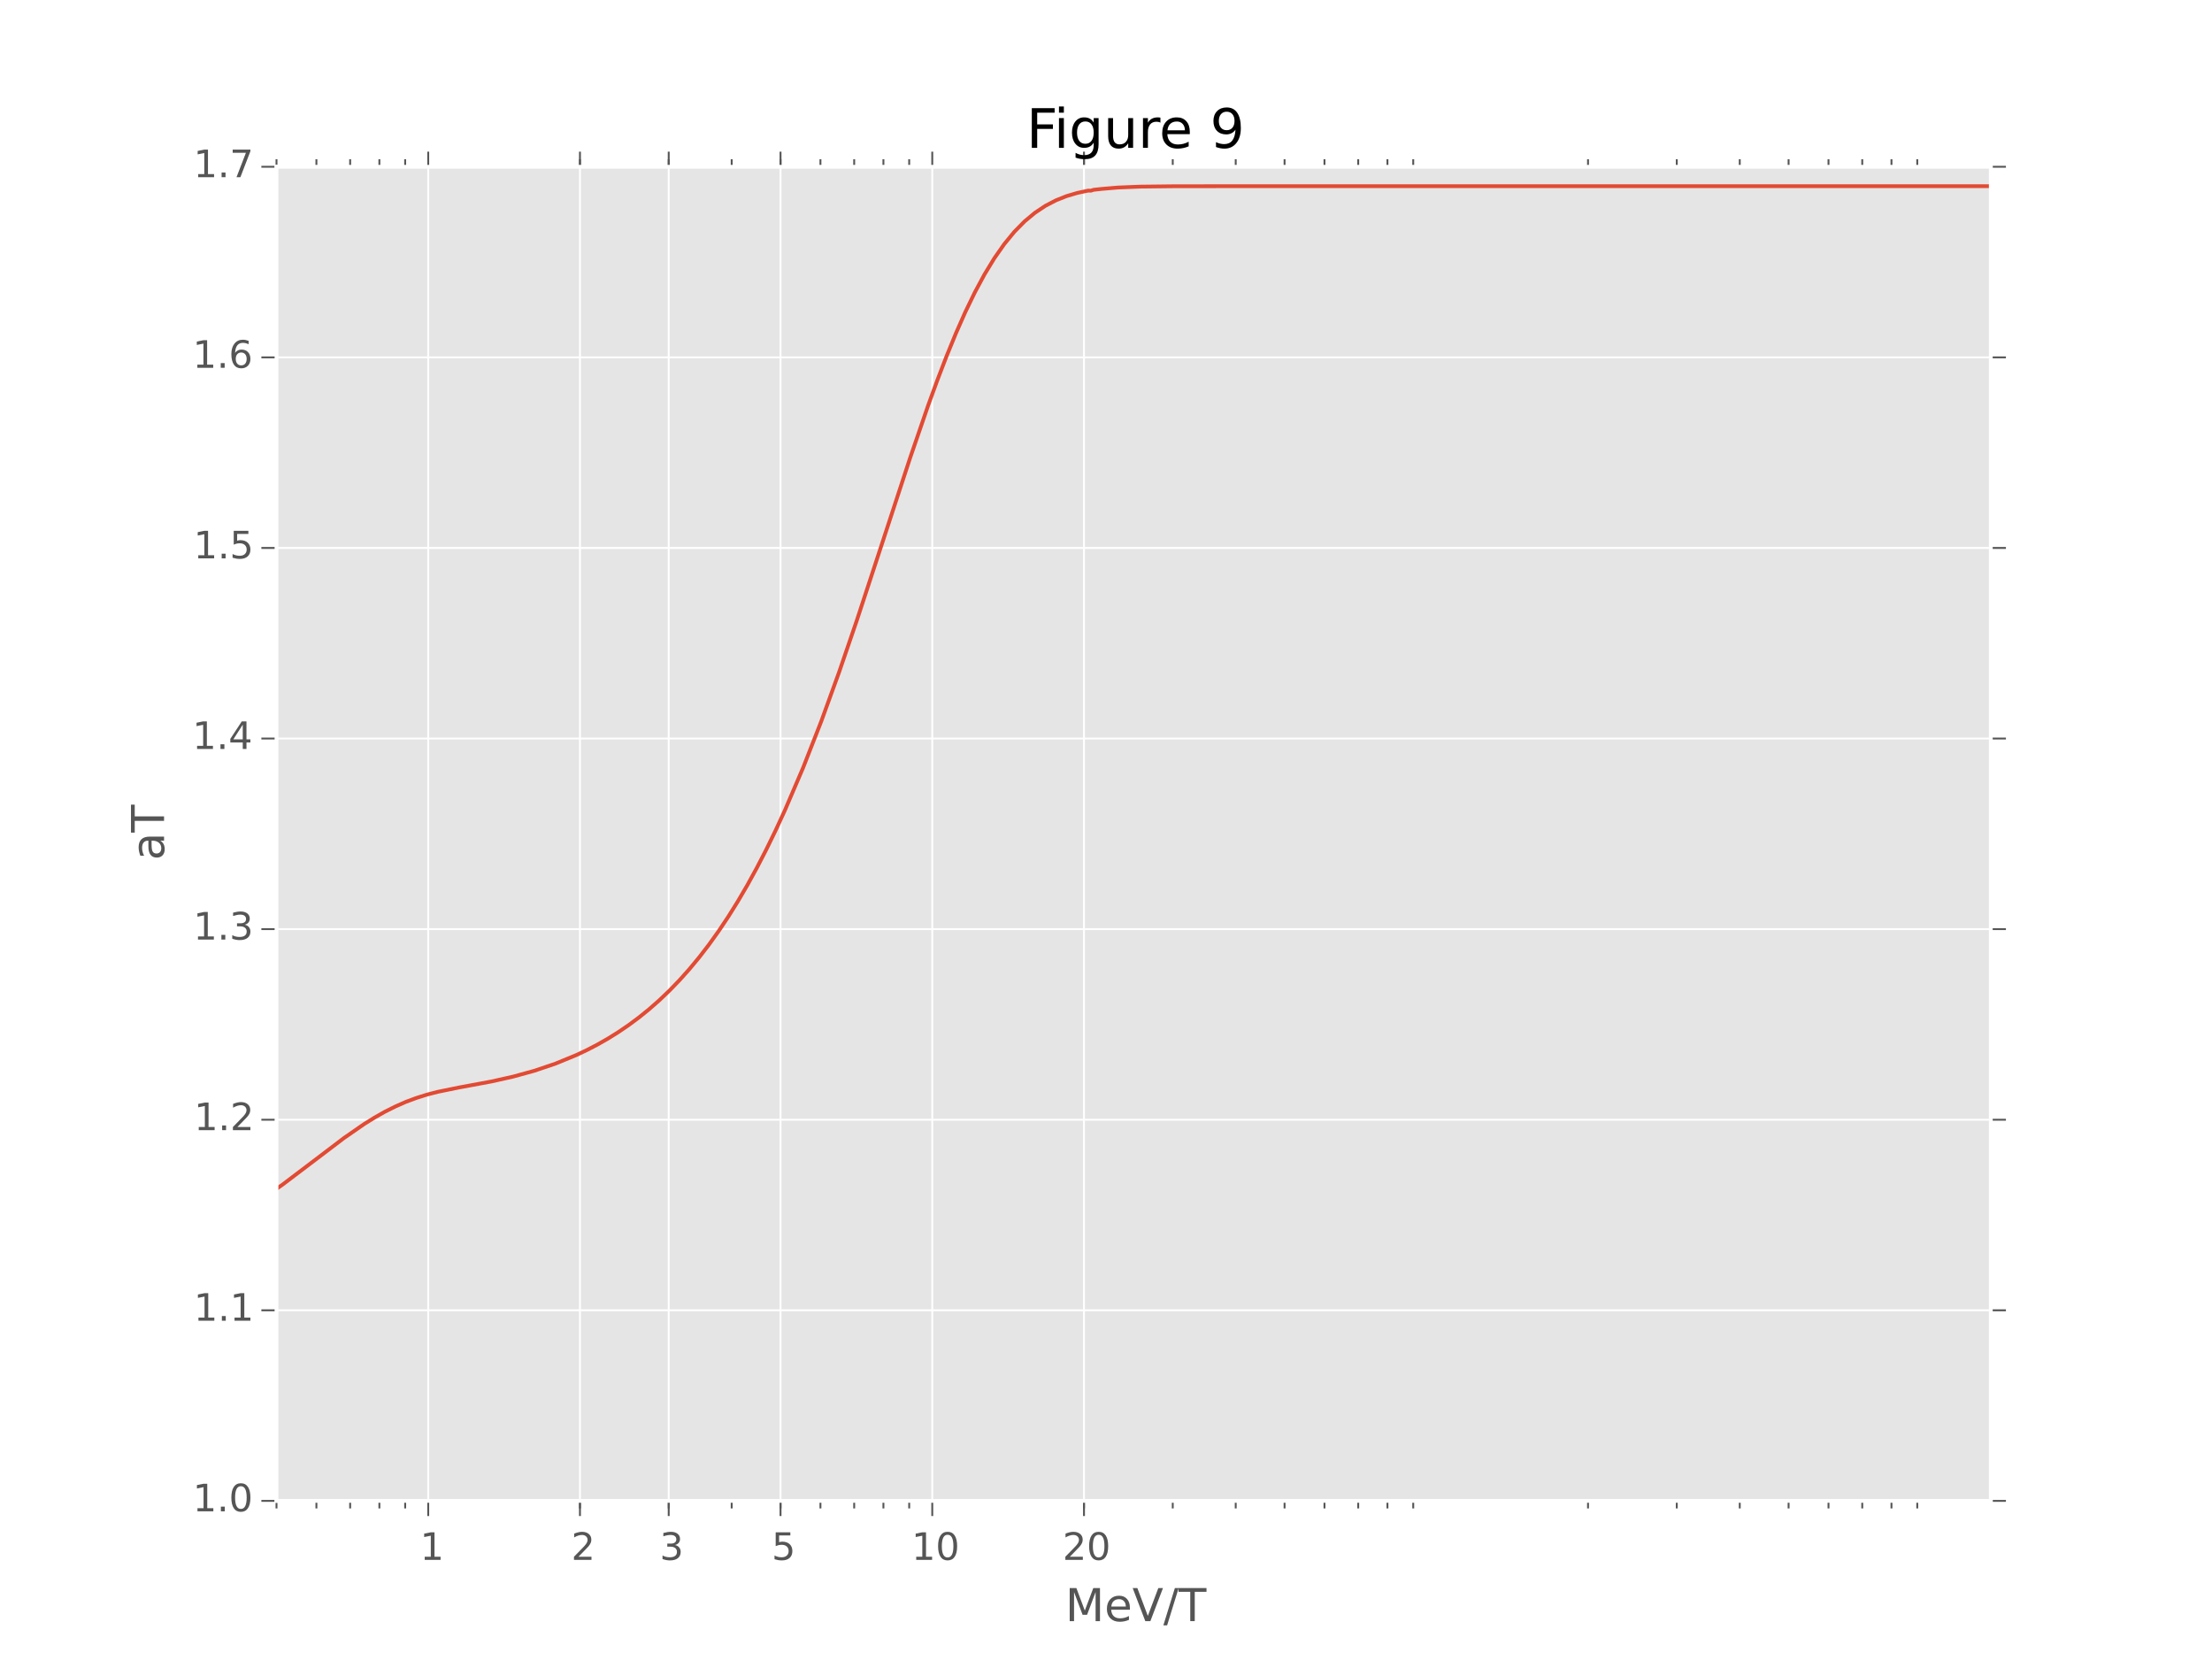 <?xml version="1.0" encoding="utf-8" standalone="no"?>
<!DOCTYPE svg PUBLIC "-//W3C//DTD SVG 1.1//EN"
  "http://www.w3.org/Graphics/SVG/1.1/DTD/svg11.dtd">
<!-- Created with matplotlib (http://matplotlib.org/) -->
<svg height="441pt" version="1.1" viewBox="0 0 585 441" width="585pt" xmlns="http://www.w3.org/2000/svg" xmlns:xlink="http://www.w3.org/1999/xlink">
 <defs>
  <style type="text/css">
*{stroke-linecap:butt;stroke-linejoin:round;}
  </style>
 </defs>
 <g id="figure_1">
  <g id="patch_1">
   <path d="
M0 441
L585 441
L585 0
L0 0
z
" style="fill:#ffffff;"/>
  </g>
  <g id="axes_1">
   <g id="patch_2">
    <path d="
M73.125 396.9
L526.5 396.9
L526.5 44.1
L73.125 44.1
z
" style="fill:#e5e5e5;"/>
   </g>
   <g id="matplotlib.axis_1">
    <g id="xtick_1">
     <g id="line2d_1">
      <path clip-path="url(#p5873ec822d)" d="
M113.252 396.9
L113.252 44.1" style="fill:none;stroke:#ffffff;stroke-linecap:square;stroke-width:0.5;"/>
     </g>
     <g id="line2d_2">
      <defs>
       <path d="
M0 0
L0 4" id="m64c3aef5f4" style="stroke:#555555;stroke-width:0.5;"/>
      </defs>
      <g>
       <use style="fill:#555555;stroke:#555555;stroke-width:0.5;" x="113.252" xlink:href="#m64c3aef5f4" y="396.9"/>
      </g>
     </g>
     <g id="line2d_3">
      <defs>
       <path d="
M0 0
L0 -4" id="m91191bb255" style="stroke:#555555;stroke-width:0.5;"/>
      </defs>
      <g>
       <use style="fill:#555555;stroke:#555555;stroke-width:0.5;" x="113.252" xlink:href="#m91191bb255" y="44.1"/>
      </g>
     </g>
     <g id="text_1">
      <!-- 1 -->
      <defs>
       <path d="
M12.406 8.297
L28.516 8.297
L28.516 63.922
L10.984 60.406
L10.984 69.391
L28.422 72.906
L38.281 72.906
L38.281 8.297
L54.391 8.297
L54.391 0
L12.406 0
z
" id="BitstreamVeraSans-Roman-31"/>
      </defs>
      <g style="fill:#555555;" transform="translate(111.082 412.498)scale(0.1 -0.1)">
       <use xlink:href="#BitstreamVeraSans-Roman-31"/>
      </g>
     </g>
    </g>
    <g id="xtick_2">
     <g id="line2d_4">
      <path clip-path="url(#p5873ec822d)" d="
M153.379 396.9
L153.379 44.1" style="fill:none;stroke:#ffffff;stroke-linecap:square;stroke-width:0.5;"/>
     </g>
     <g id="line2d_5">
      <g>
       <use style="fill:#555555;stroke:#555555;stroke-width:0.5;" x="153.379" xlink:href="#m64c3aef5f4" y="396.9"/>
      </g>
     </g>
     <g id="line2d_6">
      <g>
       <use style="fill:#555555;stroke:#555555;stroke-width:0.5;" x="153.379" xlink:href="#m91191bb255" y="44.1"/>
      </g>
     </g>
     <g id="text_2">
      <!-- 2 -->
      <defs>
       <path d="
M19.188 8.297
L53.609 8.297
L53.609 0
L7.328 0
L7.328 8.297
Q12.938 14.109 22.625 23.891
Q32.328 33.688 34.812 36.531
Q39.547 41.844 41.422 45.531
Q43.312 49.219 43.312 52.781
Q43.312 58.594 39.234 62.25
Q35.156 65.922 28.609 65.922
Q23.969 65.922 18.812 64.312
Q13.672 62.703 7.812 59.422
L7.812 69.391
Q13.766 71.781 18.938 73
Q24.125 74.219 28.422 74.219
Q39.75 74.219 46.484 68.547
Q53.219 62.891 53.219 53.422
Q53.219 48.922 51.531 44.891
Q49.859 40.875 45.406 35.406
Q44.188 33.984 37.641 27.219
Q31.109 20.453 19.188 8.297" id="BitstreamVeraSans-Roman-32"/>
      </defs>
      <g style="fill:#555555;" transform="translate(151.065 412.498)scale(0.1 -0.1)">
       <use xlink:href="#BitstreamVeraSans-Roman-32"/>
      </g>
     </g>
    </g>
    <g id="xtick_3">
     <g id="line2d_7">
      <path clip-path="url(#p5873ec822d)" d="
M176.852 396.9
L176.852 44.1" style="fill:none;stroke:#ffffff;stroke-linecap:square;stroke-width:0.5;"/>
     </g>
     <g id="line2d_8">
      <g>
       <use style="fill:#555555;stroke:#555555;stroke-width:0.5;" x="176.852" xlink:href="#m64c3aef5f4" y="396.9"/>
      </g>
     </g>
     <g id="line2d_9">
      <g>
       <use style="fill:#555555;stroke:#555555;stroke-width:0.5;" x="176.852" xlink:href="#m91191bb255" y="44.1"/>
      </g>
     </g>
     <g id="text_3">
      <!-- 3 -->
      <defs>
       <path d="
M40.578 39.312
Q47.656 37.797 51.625 33
Q55.609 28.219 55.609 21.188
Q55.609 10.406 48.188 4.484
Q40.766 -1.422 27.094 -1.422
Q22.516 -1.422 17.656 -0.516
Q12.797 0.391 7.625 2.203
L7.625 11.719
Q11.719 9.328 16.594 8.109
Q21.484 6.891 26.812 6.891
Q36.078 6.891 40.938 10.547
Q45.797 14.203 45.797 21.188
Q45.797 27.641 41.281 31.266
Q36.766 34.906 28.719 34.906
L20.219 34.906
L20.219 43.016
L29.109 43.016
Q36.375 43.016 40.234 45.922
Q44.094 48.828 44.094 54.297
Q44.094 59.906 40.109 62.906
Q36.141 65.922 28.719 65.922
Q24.656 65.922 20.016 65.031
Q15.375 64.156 9.812 62.312
L9.812 71.094
Q15.438 72.656 20.344 73.438
Q25.25 74.219 29.594 74.219
Q40.828 74.219 47.359 69.109
Q53.906 64.016 53.906 55.328
Q53.906 49.266 50.438 45.094
Q46.969 40.922 40.578 39.312" id="BitstreamVeraSans-Roman-33"/>
      </defs>
      <g style="fill:#555555;" transform="translate(174.453 412.498)scale(0.1 -0.1)">
       <use xlink:href="#BitstreamVeraSans-Roman-33"/>
      </g>
     </g>
    </g>
    <g id="xtick_4">
     <g id="line2d_10">
      <path clip-path="url(#p5873ec822d)" d="
M206.424 396.9
L206.424 44.1" style="fill:none;stroke:#ffffff;stroke-linecap:square;stroke-width:0.5;"/>
     </g>
     <g id="line2d_11">
      <g>
       <use style="fill:#555555;stroke:#555555;stroke-width:0.5;" x="206.424" xlink:href="#m64c3aef5f4" y="396.9"/>
      </g>
     </g>
     <g id="line2d_12">
      <g>
       <use style="fill:#555555;stroke:#555555;stroke-width:0.5;" x="206.424" xlink:href="#m91191bb255" y="44.1"/>
      </g>
     </g>
     <g id="text_4">
      <!-- 5 -->
      <defs>
       <path d="
M10.797 72.906
L49.516 72.906
L49.516 64.594
L19.828 64.594
L19.828 46.734
Q21.969 47.469 24.109 47.828
Q26.266 48.188 28.422 48.188
Q40.625 48.188 47.75 41.5
Q54.891 34.812 54.891 23.391
Q54.891 11.625 47.562 5.094
Q40.234 -1.422 26.906 -1.422
Q22.312 -1.422 17.547 -0.641
Q12.797 0.141 7.719 1.703
L7.719 11.625
Q12.109 9.234 16.797 8.062
Q21.484 6.891 26.703 6.891
Q35.156 6.891 40.078 11.328
Q45.016 15.766 45.016 23.391
Q45.016 31 40.078 35.438
Q35.156 39.891 26.703 39.891
Q22.75 39.891 18.812 39.016
Q14.891 38.141 10.797 36.281
z
" id="BitstreamVeraSans-Roman-35"/>
      </defs>
      <g style="fill:#555555;" transform="translate(204.066 412.498)scale(0.1 -0.1)">
       <use xlink:href="#BitstreamVeraSans-Roman-35"/>
      </g>
     </g>
    </g>
    <g id="xtick_5">
     <g id="line2d_13">
      <path clip-path="url(#p5873ec822d)" d="
M246.552 396.9
L246.552 44.1" style="fill:none;stroke:#ffffff;stroke-linecap:square;stroke-width:0.5;"/>
     </g>
     <g id="line2d_14">
      <g>
       <use style="fill:#555555;stroke:#555555;stroke-width:0.5;" x="246.552" xlink:href="#m64c3aef5f4" y="396.9"/>
      </g>
     </g>
     <g id="line2d_15">
      <g>
       <use style="fill:#555555;stroke:#555555;stroke-width:0.5;" x="246.552" xlink:href="#m91191bb255" y="44.1"/>
      </g>
     </g>
     <g id="text_5">
      <!-- 10 -->
      <defs>
       <path d="
M31.781 66.406
Q24.172 66.406 20.328 58.906
Q16.5 51.422 16.5 36.375
Q16.5 21.391 20.328 13.891
Q24.172 6.391 31.781 6.391
Q39.453 6.391 43.281 13.891
Q47.125 21.391 47.125 36.375
Q47.125 51.422 43.281 58.906
Q39.453 66.406 31.781 66.406
M31.781 74.219
Q44.047 74.219 50.516 64.516
Q56.984 54.828 56.984 36.375
Q56.984 17.969 50.516 8.266
Q44.047 -1.422 31.781 -1.422
Q19.531 -1.422 13.062 8.266
Q6.594 17.969 6.594 36.375
Q6.594 54.828 13.062 64.516
Q19.531 74.219 31.781 74.219" id="BitstreamVeraSans-Roman-30"/>
      </defs>
      <g style="fill:#555555;" transform="translate(241.07 412.498)scale(0.1 -0.1)">
       <use xlink:href="#BitstreamVeraSans-Roman-31"/>
       <use x="63.623" xlink:href="#BitstreamVeraSans-Roman-30"/>
      </g>
     </g>
    </g>
    <g id="xtick_6">
     <g id="line2d_16">
      <path clip-path="url(#p5873ec822d)" d="
M286.679 396.9
L286.679 44.1" style="fill:none;stroke:#ffffff;stroke-linecap:square;stroke-width:0.5;"/>
     </g>
     <g id="line2d_17">
      <g>
       <use style="fill:#555555;stroke:#555555;stroke-width:0.5;" x="286.679" xlink:href="#m64c3aef5f4" y="396.9"/>
      </g>
     </g>
     <g id="line2d_18">
      <g>
       <use style="fill:#555555;stroke:#555555;stroke-width:0.5;" x="286.679" xlink:href="#m91191bb255" y="44.1"/>
      </g>
     </g>
     <g id="text_6">
      <!-- 20 -->
      <g style="fill:#555555;" transform="translate(281.015 412.498)scale(0.1 -0.1)">
       <use xlink:href="#BitstreamVeraSans-Roman-32"/>
       <use x="63.623" xlink:href="#BitstreamVeraSans-Roman-30"/>
      </g>
     </g>
    </g>
    <g id="xtick_7">
     <g id="line2d_19">
      <defs>
       <path d="
M0 0
L0 2" id="m7c1be8cc89" style="stroke:#555555;stroke-width:0.5;"/>
      </defs>
      <g>
       <use style="fill:#555555;stroke:#555555;stroke-width:0.5;" x="73.125" xlink:href="#m7c1be8cc89" y="396.9"/>
      </g>
     </g>
     <g id="line2d_20">
      <defs>
       <path d="
M0 0
L0 -2" id="m590dc32cdf" style="stroke:#555555;stroke-width:0.5;"/>
      </defs>
      <g>
       <use style="fill:#555555;stroke:#555555;stroke-width:0.5;" x="73.125" xlink:href="#m590dc32cdf" y="44.1"/>
      </g>
     </g>
    </g>
    <g id="xtick_8">
     <g id="line2d_21">
      <g>
       <use style="fill:#555555;stroke:#555555;stroke-width:0.5;" x="83.68" xlink:href="#m7c1be8cc89" y="396.9"/>
      </g>
     </g>
     <g id="line2d_22">
      <g>
       <use style="fill:#555555;stroke:#555555;stroke-width:0.5;" x="83.68" xlink:href="#m590dc32cdf" y="44.1"/>
      </g>
     </g>
    </g>
    <g id="xtick_9">
     <g id="line2d_23">
      <g>
       <use style="fill:#555555;stroke:#555555;stroke-width:0.5;" x="92.604" xlink:href="#m7c1be8cc89" y="396.9"/>
      </g>
     </g>
     <g id="line2d_24">
      <g>
       <use style="fill:#555555;stroke:#555555;stroke-width:0.5;" x="92.604" xlink:href="#m590dc32cdf" y="44.1"/>
      </g>
     </g>
    </g>
    <g id="xtick_10">
     <g id="line2d_25">
      <g>
       <use style="fill:#555555;stroke:#555555;stroke-width:0.5;" x="100.334" xlink:href="#m7c1be8cc89" y="396.9"/>
      </g>
     </g>
     <g id="line2d_26">
      <g>
       <use style="fill:#555555;stroke:#555555;stroke-width:0.5;" x="100.334" xlink:href="#m590dc32cdf" y="44.1"/>
      </g>
     </g>
    </g>
    <g id="xtick_11">
     <g id="line2d_27">
      <g>
       <use style="fill:#555555;stroke:#555555;stroke-width:0.5;" x="107.153" xlink:href="#m7c1be8cc89" y="396.9"/>
      </g>
     </g>
     <g id="line2d_28">
      <g>
       <use style="fill:#555555;stroke:#555555;stroke-width:0.5;" x="107.153" xlink:href="#m590dc32cdf" y="44.1"/>
      </g>
     </g>
    </g>
    <g id="xtick_12">
     <g id="line2d_29">
      <g>
       <use style="fill:#555555;stroke:#555555;stroke-width:0.5;" x="153.379" xlink:href="#m7c1be8cc89" y="396.9"/>
      </g>
     </g>
     <g id="line2d_30">
      <g>
       <use style="fill:#555555;stroke:#555555;stroke-width:0.5;" x="153.379" xlink:href="#m590dc32cdf" y="44.1"/>
      </g>
     </g>
    </g>
    <g id="xtick_13">
     <g id="line2d_31">
      <g>
       <use style="fill:#555555;stroke:#555555;stroke-width:0.5;" x="176.852" xlink:href="#m7c1be8cc89" y="396.9"/>
      </g>
     </g>
     <g id="line2d_32">
      <g>
       <use style="fill:#555555;stroke:#555555;stroke-width:0.5;" x="176.852" xlink:href="#m590dc32cdf" y="44.1"/>
      </g>
     </g>
    </g>
    <g id="xtick_14">
     <g id="line2d_33">
      <g>
       <use style="fill:#555555;stroke:#555555;stroke-width:0.5;" x="193.506" xlink:href="#m7c1be8cc89" y="396.9"/>
      </g>
     </g>
     <g id="line2d_34">
      <g>
       <use style="fill:#555555;stroke:#555555;stroke-width:0.5;" x="193.506" xlink:href="#m590dc32cdf" y="44.1"/>
      </g>
     </g>
    </g>
    <g id="xtick_15">
     <g id="line2d_35">
      <g>
       <use style="fill:#555555;stroke:#555555;stroke-width:0.5;" x="206.424" xlink:href="#m7c1be8cc89" y="396.9"/>
      </g>
     </g>
     <g id="line2d_36">
      <g>
       <use style="fill:#555555;stroke:#555555;stroke-width:0.5;" x="206.424" xlink:href="#m590dc32cdf" y="44.1"/>
      </g>
     </g>
    </g>
    <g id="xtick_16">
     <g id="line2d_37">
      <g>
       <use style="fill:#555555;stroke:#555555;stroke-width:0.5;" x="216.979" xlink:href="#m7c1be8cc89" y="396.9"/>
      </g>
     </g>
     <g id="line2d_38">
      <g>
       <use style="fill:#555555;stroke:#555555;stroke-width:0.5;" x="216.979" xlink:href="#m590dc32cdf" y="44.1"/>
      </g>
     </g>
    </g>
    <g id="xtick_17">
     <g id="line2d_39">
      <g>
       <use style="fill:#555555;stroke:#555555;stroke-width:0.5;" x="225.903" xlink:href="#m7c1be8cc89" y="396.9"/>
      </g>
     </g>
     <g id="line2d_40">
      <g>
       <use style="fill:#555555;stroke:#555555;stroke-width:0.5;" x="225.903" xlink:href="#m590dc32cdf" y="44.1"/>
      </g>
     </g>
    </g>
    <g id="xtick_18">
     <g id="line2d_41">
      <g>
       <use style="fill:#555555;stroke:#555555;stroke-width:0.5;" x="233.634" xlink:href="#m7c1be8cc89" y="396.9"/>
      </g>
     </g>
     <g id="line2d_42">
      <g>
       <use style="fill:#555555;stroke:#555555;stroke-width:0.5;" x="233.634" xlink:href="#m590dc32cdf" y="44.1"/>
      </g>
     </g>
    </g>
    <g id="xtick_19">
     <g id="line2d_43">
      <g>
       <use style="fill:#555555;stroke:#555555;stroke-width:0.5;" x="240.452" xlink:href="#m7c1be8cc89" y="396.9"/>
      </g>
     </g>
     <g id="line2d_44">
      <g>
       <use style="fill:#555555;stroke:#555555;stroke-width:0.5;" x="240.452" xlink:href="#m590dc32cdf" y="44.1"/>
      </g>
     </g>
    </g>
    <g id="xtick_20">
     <g id="line2d_45">
      <g>
       <use style="fill:#555555;stroke:#555555;stroke-width:0.5;" x="286.679" xlink:href="#m7c1be8cc89" y="396.9"/>
      </g>
     </g>
     <g id="line2d_46">
      <g>
       <use style="fill:#555555;stroke:#555555;stroke-width:0.5;" x="286.679" xlink:href="#m590dc32cdf" y="44.1"/>
      </g>
     </g>
    </g>
    <g id="xtick_21">
     <g id="line2d_47">
      <g>
       <use style="fill:#555555;stroke:#555555;stroke-width:0.5;" x="310.152" xlink:href="#m7c1be8cc89" y="396.9"/>
      </g>
     </g>
     <g id="line2d_48">
      <g>
       <use style="fill:#555555;stroke:#555555;stroke-width:0.5;" x="310.152" xlink:href="#m590dc32cdf" y="44.1"/>
      </g>
     </g>
    </g>
    <g id="xtick_22">
     <g id="line2d_49">
      <g>
       <use style="fill:#555555;stroke:#555555;stroke-width:0.5;" x="326.806" xlink:href="#m7c1be8cc89" y="396.9"/>
      </g>
     </g>
     <g id="line2d_50">
      <g>
       <use style="fill:#555555;stroke:#555555;stroke-width:0.5;" x="326.806" xlink:href="#m590dc32cdf" y="44.1"/>
      </g>
     </g>
    </g>
    <g id="xtick_23">
     <g id="line2d_51">
      <g>
       <use style="fill:#555555;stroke:#555555;stroke-width:0.5;" x="339.724" xlink:href="#m7c1be8cc89" y="396.9"/>
      </g>
     </g>
     <g id="line2d_52">
      <g>
       <use style="fill:#555555;stroke:#555555;stroke-width:0.5;" x="339.724" xlink:href="#m590dc32cdf" y="44.1"/>
      </g>
     </g>
    </g>
    <g id="xtick_24">
     <g id="line2d_53">
      <g>
       <use style="fill:#555555;stroke:#555555;stroke-width:0.5;" x="350.279" xlink:href="#m7c1be8cc89" y="396.9"/>
      </g>
     </g>
     <g id="line2d_54">
      <g>
       <use style="fill:#555555;stroke:#555555;stroke-width:0.5;" x="350.279" xlink:href="#m590dc32cdf" y="44.1"/>
      </g>
     </g>
    </g>
    <g id="xtick_25">
     <g id="line2d_55">
      <g>
       <use style="fill:#555555;stroke:#555555;stroke-width:0.5;" x="359.203" xlink:href="#m7c1be8cc89" y="396.9"/>
      </g>
     </g>
     <g id="line2d_56">
      <g>
       <use style="fill:#555555;stroke:#555555;stroke-width:0.5;" x="359.203" xlink:href="#m590dc32cdf" y="44.1"/>
      </g>
     </g>
    </g>
    <g id="xtick_26">
     <g id="line2d_57">
      <g>
       <use style="fill:#555555;stroke:#555555;stroke-width:0.5;" x="366.933" xlink:href="#m7c1be8cc89" y="396.9"/>
      </g>
     </g>
     <g id="line2d_58">
      <g>
       <use style="fill:#555555;stroke:#555555;stroke-width:0.5;" x="366.933" xlink:href="#m590dc32cdf" y="44.1"/>
      </g>
     </g>
    </g>
    <g id="xtick_27">
     <g id="line2d_59">
      <g>
       <use style="fill:#555555;stroke:#555555;stroke-width:0.5;" x="373.752" xlink:href="#m7c1be8cc89" y="396.9"/>
      </g>
     </g>
     <g id="line2d_60">
      <g>
       <use style="fill:#555555;stroke:#555555;stroke-width:0.5;" x="373.752" xlink:href="#m590dc32cdf" y="44.1"/>
      </g>
     </g>
    </g>
    <g id="xtick_28">
     <g id="line2d_61">
      <g>
       <use style="fill:#555555;stroke:#555555;stroke-width:0.5;" x="419.978" xlink:href="#m7c1be8cc89" y="396.9"/>
      </g>
     </g>
     <g id="line2d_62">
      <g>
       <use style="fill:#555555;stroke:#555555;stroke-width:0.5;" x="419.978" xlink:href="#m590dc32cdf" y="44.1"/>
      </g>
     </g>
    </g>
    <g id="xtick_29">
     <g id="line2d_63">
      <g>
       <use style="fill:#555555;stroke:#555555;stroke-width:0.5;" x="443.451" xlink:href="#m7c1be8cc89" y="396.9"/>
      </g>
     </g>
     <g id="line2d_64">
      <g>
       <use style="fill:#555555;stroke:#555555;stroke-width:0.5;" x="443.451" xlink:href="#m590dc32cdf" y="44.1"/>
      </g>
     </g>
    </g>
    <g id="xtick_30">
     <g id="line2d_65">
      <g>
       <use style="fill:#555555;stroke:#555555;stroke-width:0.5;" x="460.105" xlink:href="#m7c1be8cc89" y="396.9"/>
      </g>
     </g>
     <g id="line2d_66">
      <g>
       <use style="fill:#555555;stroke:#555555;stroke-width:0.5;" x="460.105" xlink:href="#m590dc32cdf" y="44.1"/>
      </g>
     </g>
    </g>
    <g id="xtick_31">
     <g id="line2d_67">
      <g>
       <use style="fill:#555555;stroke:#555555;stroke-width:0.5;" x="473.023" xlink:href="#m7c1be8cc89" y="396.9"/>
      </g>
     </g>
     <g id="line2d_68">
      <g>
       <use style="fill:#555555;stroke:#555555;stroke-width:0.5;" x="473.023" xlink:href="#m590dc32cdf" y="44.1"/>
      </g>
     </g>
    </g>
    <g id="xtick_32">
     <g id="line2d_69">
      <g>
       <use style="fill:#555555;stroke:#555555;stroke-width:0.5;" x="483.578" xlink:href="#m7c1be8cc89" y="396.9"/>
      </g>
     </g>
     <g id="line2d_70">
      <g>
       <use style="fill:#555555;stroke:#555555;stroke-width:0.5;" x="483.578" xlink:href="#m590dc32cdf" y="44.1"/>
      </g>
     </g>
    </g>
    <g id="xtick_33">
     <g id="line2d_71">
      <g>
       <use style="fill:#555555;stroke:#555555;stroke-width:0.5;" x="492.502" xlink:href="#m7c1be8cc89" y="396.9"/>
      </g>
     </g>
     <g id="line2d_72">
      <g>
       <use style="fill:#555555;stroke:#555555;stroke-width:0.5;" x="492.502" xlink:href="#m590dc32cdf" y="44.1"/>
      </g>
     </g>
    </g>
    <g id="xtick_34">
     <g id="line2d_73">
      <g>
       <use style="fill:#555555;stroke:#555555;stroke-width:0.5;" x="500.232" xlink:href="#m7c1be8cc89" y="396.9"/>
      </g>
     </g>
     <g id="line2d_74">
      <g>
       <use style="fill:#555555;stroke:#555555;stroke-width:0.5;" x="500.232" xlink:href="#m590dc32cdf" y="44.1"/>
      </g>
     </g>
    </g>
    <g id="xtick_35">
     <g id="line2d_75">
      <g>
       <use style="fill:#555555;stroke:#555555;stroke-width:0.5;" x="507.051" xlink:href="#m7c1be8cc89" y="396.9"/>
      </g>
     </g>
     <g id="line2d_76">
      <g>
       <use style="fill:#555555;stroke:#555555;stroke-width:0.5;" x="507.051" xlink:href="#m590dc32cdf" y="44.1"/>
      </g>
     </g>
    </g>
    <g id="text_7">
     <!-- MeV/T -->
     <defs>
      <path d="
M56.203 29.594
L56.203 25.203
L14.891 25.203
Q15.484 15.922 20.484 11.062
Q25.484 6.203 34.422 6.203
Q39.594 6.203 44.453 7.469
Q49.312 8.734 54.109 11.281
L54.109 2.781
Q49.266 0.734 44.188 -0.344
Q39.109 -1.422 33.891 -1.422
Q20.797 -1.422 13.156 6.188
Q5.516 13.812 5.516 26.812
Q5.516 40.234 12.766 48.109
Q20.016 56 32.328 56
Q43.359 56 49.781 48.891
Q56.203 41.797 56.203 29.594
M47.219 32.234
Q47.125 39.594 43.094 43.984
Q39.062 48.391 32.422 48.391
Q24.906 48.391 20.391 44.141
Q15.875 39.891 15.188 32.172
z
" id="BitstreamVeraSans-Roman-65"/>
      <path d="
M9.812 72.906
L24.516 72.906
L43.109 23.297
L61.812 72.906
L76.516 72.906
L76.516 0
L66.891 0
L66.891 64.016
L48.094 14.016
L38.188 14.016
L19.391 64.016
L19.391 0
L9.812 0
z
" id="BitstreamVeraSans-Roman-4d"/>
      <path d="
M-0.297 72.906
L61.375 72.906
L61.375 64.594
L35.5 64.594
L35.5 0
L25.594 0
L25.594 64.594
L-0.297 64.594
z
" id="BitstreamVeraSans-Roman-54"/>
      <path d="
M28.609 0
L0.781 72.906
L11.078 72.906
L34.188 11.531
L57.328 72.906
L67.578 72.906
L39.797 0
z
" id="BitstreamVeraSans-Roman-56"/>
      <path d="
M25.391 72.906
L33.688 72.906
L8.297 -9.281
L0 -9.281
z
" id="BitstreamVeraSans-Roman-2f"/>
     </defs>
     <g style="fill:#555555;" transform="translate(281.724 428.696)scale(0.12 -0.12)">
      <use xlink:href="#BitstreamVeraSans-Roman-4d"/>
      <use x="86.279" xlink:href="#BitstreamVeraSans-Roman-65"/>
      <use x="147.803" xlink:href="#BitstreamVeraSans-Roman-56"/>
      <use x="216.211" xlink:href="#BitstreamVeraSans-Roman-2f"/>
      <use x="249.902" xlink:href="#BitstreamVeraSans-Roman-54"/>
     </g>
    </g>
   </g>
   <g id="matplotlib.axis_2">
    <g id="ytick_1">
     <g id="line2d_77">
      <path clip-path="url(#p5873ec822d)" d="
M73.125 396.9
L526.5 396.9" style="fill:none;stroke:#ffffff;stroke-linecap:square;stroke-width:0.5;"/>
     </g>
     <g id="line2d_78">
      <defs>
       <path d="
M0 0
L-4 0" id="mf591f037a3" style="stroke:#555555;stroke-width:0.5;"/>
      </defs>
      <g>
       <use style="fill:#555555;stroke:#555555;stroke-width:0.5;" x="73.125" xlink:href="#mf591f037a3" y="396.9"/>
      </g>
     </g>
     <g id="line2d_79">
      <defs>
       <path d="
M0 0
L4 0" id="m9430d3eee0" style="stroke:#555555;stroke-width:0.5;"/>
      </defs>
      <g>
       <use style="fill:#555555;stroke:#555555;stroke-width:0.5;" x="526.5" xlink:href="#m9430d3eee0" y="396.9"/>
      </g>
     </g>
     <g id="text_8">
      <!-- 1.0 -->
      <defs>
       <path d="
M10.688 12.406
L21 12.406
L21 0
L10.688 0
z
" id="BitstreamVeraSans-Roman-2e"/>
      </defs>
      <g style="fill:#555555;" transform="translate(50.984 399.659)scale(0.1 -0.1)">
       <use xlink:href="#BitstreamVeraSans-Roman-31"/>
       <use x="63.623" xlink:href="#BitstreamVeraSans-Roman-2e"/>
       <use x="95.41" xlink:href="#BitstreamVeraSans-Roman-30"/>
      </g>
     </g>
    </g>
    <g id="ytick_2">
     <g id="line2d_80">
      <path clip-path="url(#p5873ec822d)" d="
M73.125 346.5
L526.5 346.5" style="fill:none;stroke:#ffffff;stroke-linecap:square;stroke-width:0.5;"/>
     </g>
     <g id="line2d_81">
      <g>
       <use style="fill:#555555;stroke:#555555;stroke-width:0.5;" x="73.125" xlink:href="#mf591f037a3" y="346.5"/>
      </g>
     </g>
     <g id="line2d_82">
      <g>
       <use style="fill:#555555;stroke:#555555;stroke-width:0.5;" x="526.5" xlink:href="#m9430d3eee0" y="346.5"/>
      </g>
     </g>
     <g id="text_9">
      <!-- 1.1 -->
      <g style="fill:#555555;" transform="translate(51.244 349.259)scale(0.1 -0.1)">
       <use xlink:href="#BitstreamVeraSans-Roman-31"/>
       <use x="63.623" xlink:href="#BitstreamVeraSans-Roman-2e"/>
       <use x="95.41" xlink:href="#BitstreamVeraSans-Roman-31"/>
      </g>
     </g>
    </g>
    <g id="ytick_3">
     <g id="line2d_83">
      <path clip-path="url(#p5873ec822d)" d="
M73.125 296.1
L526.5 296.1" style="fill:none;stroke:#ffffff;stroke-linecap:square;stroke-width:0.5;"/>
     </g>
     <g id="line2d_84">
      <g>
       <use style="fill:#555555;stroke:#555555;stroke-width:0.5;" x="73.125" xlink:href="#mf591f037a3" y="296.1"/>
      </g>
     </g>
     <g id="line2d_85">
      <g>
       <use style="fill:#555555;stroke:#555555;stroke-width:0.5;" x="526.5" xlink:href="#m9430d3eee0" y="296.1"/>
      </g>
     </g>
     <g id="text_10">
      <!-- 1.2 -->
      <g style="fill:#555555;" transform="translate(51.322 298.859)scale(0.1 -0.1)">
       <use xlink:href="#BitstreamVeraSans-Roman-31"/>
       <use x="63.623" xlink:href="#BitstreamVeraSans-Roman-2e"/>
       <use x="95.41" xlink:href="#BitstreamVeraSans-Roman-32"/>
      </g>
     </g>
    </g>
    <g id="ytick_4">
     <g id="line2d_86">
      <path clip-path="url(#p5873ec822d)" d="
M73.125 245.7
L526.5 245.7" style="fill:none;stroke:#ffffff;stroke-linecap:square;stroke-width:0.5;"/>
     </g>
     <g id="line2d_87">
      <g>
       <use style="fill:#555555;stroke:#555555;stroke-width:0.5;" x="73.125" xlink:href="#mf591f037a3" y="245.7"/>
      </g>
     </g>
     <g id="line2d_88">
      <g>
       <use style="fill:#555555;stroke:#555555;stroke-width:0.5;" x="526.5" xlink:href="#m9430d3eee0" y="245.7"/>
      </g>
     </g>
     <g id="text_11">
      <!-- 1.3 -->
      <g style="fill:#555555;" transform="translate(51.122 248.459)scale(0.1 -0.1)">
       <use xlink:href="#BitstreamVeraSans-Roman-31"/>
       <use x="63.623" xlink:href="#BitstreamVeraSans-Roman-2e"/>
       <use x="95.41" xlink:href="#BitstreamVeraSans-Roman-33"/>
      </g>
     </g>
    </g>
    <g id="ytick_5">
     <g id="line2d_89">
      <path clip-path="url(#p5873ec822d)" d="
M73.125 195.3
L526.5 195.3" style="fill:none;stroke:#ffffff;stroke-linecap:square;stroke-width:0.5;"/>
     </g>
     <g id="line2d_90">
      <g>
       <use style="fill:#555555;stroke:#555555;stroke-width:0.5;" x="73.125" xlink:href="#mf591f037a3" y="195.3"/>
      </g>
     </g>
     <g id="line2d_91">
      <g>
       <use style="fill:#555555;stroke:#555555;stroke-width:0.5;" x="526.5" xlink:href="#m9430d3eee0" y="195.3"/>
      </g>
     </g>
     <g id="text_12">
      <!-- 1.4 -->
      <defs>
       <path d="
M37.797 64.312
L12.891 25.391
L37.797 25.391
z

M35.203 72.906
L47.609 72.906
L47.609 25.391
L58.016 25.391
L58.016 17.188
L47.609 17.188
L47.609 0
L37.797 0
L37.797 17.188
L4.891 17.188
L4.891 26.703
z
" id="BitstreamVeraSans-Roman-34"/>
      </defs>
      <g style="fill:#555555;" transform="translate(50.881 198.059)scale(0.1 -0.1)">
       <use xlink:href="#BitstreamVeraSans-Roman-31"/>
       <use x="63.623" xlink:href="#BitstreamVeraSans-Roman-2e"/>
       <use x="95.41" xlink:href="#BitstreamVeraSans-Roman-34"/>
      </g>
     </g>
    </g>
    <g id="ytick_6">
     <g id="line2d_92">
      <path clip-path="url(#p5873ec822d)" d="
M73.125 144.9
L526.5 144.9" style="fill:none;stroke:#ffffff;stroke-linecap:square;stroke-width:0.5;"/>
     </g>
     <g id="line2d_93">
      <g>
       <use style="fill:#555555;stroke:#555555;stroke-width:0.5;" x="73.125" xlink:href="#mf591f037a3" y="144.9"/>
      </g>
     </g>
     <g id="line2d_94">
      <g>
       <use style="fill:#555555;stroke:#555555;stroke-width:0.5;" x="526.5" xlink:href="#m9430d3eee0" y="144.9"/>
      </g>
     </g>
     <g id="text_13">
      <!-- 1.5 -->
      <g style="fill:#555555;" transform="translate(51.194 147.659)scale(0.1 -0.1)">
       <use xlink:href="#BitstreamVeraSans-Roman-31"/>
       <use x="63.623" xlink:href="#BitstreamVeraSans-Roman-2e"/>
       <use x="95.41" xlink:href="#BitstreamVeraSans-Roman-35"/>
      </g>
     </g>
    </g>
    <g id="ytick_7">
     <g id="line2d_95">
      <path clip-path="url(#p5873ec822d)" d="
M73.125 94.5
L526.5 94.5" style="fill:none;stroke:#ffffff;stroke-linecap:square;stroke-width:0.5;"/>
     </g>
     <g id="line2d_96">
      <g>
       <use style="fill:#555555;stroke:#555555;stroke-width:0.5;" x="73.125" xlink:href="#mf591f037a3" y="94.5"/>
      </g>
     </g>
     <g id="line2d_97">
      <g>
       <use style="fill:#555555;stroke:#555555;stroke-width:0.5;" x="526.5" xlink:href="#m9430d3eee0" y="94.5"/>
      </g>
     </g>
     <g id="text_14">
      <!-- 1.6 -->
      <defs>
       <path d="
M33.016 40.375
Q26.375 40.375 22.484 35.828
Q18.609 31.297 18.609 23.391
Q18.609 15.531 22.484 10.953
Q26.375 6.391 33.016 6.391
Q39.656 6.391 43.531 10.953
Q47.406 15.531 47.406 23.391
Q47.406 31.297 43.531 35.828
Q39.656 40.375 33.016 40.375
M52.594 71.297
L52.594 62.312
Q48.875 64.062 45.094 64.984
Q41.312 65.922 37.594 65.922
Q27.828 65.922 22.672 59.328
Q17.531 52.734 16.797 39.406
Q19.672 43.656 24.016 45.922
Q28.375 48.188 33.594 48.188
Q44.578 48.188 50.953 41.516
Q57.328 34.859 57.328 23.391
Q57.328 12.156 50.688 5.359
Q44.047 -1.422 33.016 -1.422
Q20.359 -1.422 13.672 8.266
Q6.984 17.969 6.984 36.375
Q6.984 53.656 15.188 63.938
Q23.391 74.219 37.203 74.219
Q40.922 74.219 44.703 73.484
Q48.484 72.75 52.594 71.297" id="BitstreamVeraSans-Roman-36"/>
      </defs>
      <g style="fill:#555555;" transform="translate(50.95 97.259)scale(0.1 -0.1)">
       <use xlink:href="#BitstreamVeraSans-Roman-31"/>
       <use x="63.623" xlink:href="#BitstreamVeraSans-Roman-2e"/>
       <use x="95.41" xlink:href="#BitstreamVeraSans-Roman-36"/>
      </g>
     </g>
    </g>
    <g id="ytick_8">
     <g id="line2d_98">
      <path clip-path="url(#p5873ec822d)" d="
M73.125 44.1
L526.5 44.1" style="fill:none;stroke:#ffffff;stroke-linecap:square;stroke-width:0.5;"/>
     </g>
     <g id="line2d_99">
      <g>
       <use style="fill:#555555;stroke:#555555;stroke-width:0.5;" x="73.125" xlink:href="#mf591f037a3" y="44.1"/>
      </g>
     </g>
     <g id="line2d_100">
      <g>
       <use style="fill:#555555;stroke:#555555;stroke-width:0.5;" x="526.5" xlink:href="#m9430d3eee0" y="44.1"/>
      </g>
     </g>
     <g id="text_15">
      <!-- 1.7 -->
      <defs>
       <path d="
M8.203 72.906
L55.078 72.906
L55.078 68.703
L28.609 0
L18.312 0
L43.219 64.594
L8.203 64.594
z
" id="BitstreamVeraSans-Roman-37"/>
      </defs>
      <g style="fill:#555555;" transform="translate(51.175 46.859)scale(0.1 -0.1)">
       <use xlink:href="#BitstreamVeraSans-Roman-31"/>
       <use x="63.623" xlink:href="#BitstreamVeraSans-Roman-2e"/>
       <use x="95.41" xlink:href="#BitstreamVeraSans-Roman-37"/>
      </g>
     </g>
    </g>
    <g id="text_16">
     <!-- aT -->
     <defs>
      <path d="
M34.281 27.484
Q23.391 27.484 19.188 25
Q14.984 22.516 14.984 16.5
Q14.984 11.719 18.141 8.906
Q21.297 6.109 26.703 6.109
Q34.188 6.109 38.703 11.406
Q43.219 16.703 43.219 25.484
L43.219 27.484
z

M52.203 31.203
L52.203 0
L43.219 0
L43.219 8.297
Q40.141 3.328 35.547 0.953
Q30.953 -1.422 24.312 -1.422
Q15.922 -1.422 10.953 3.297
Q6 8.016 6 15.922
Q6 25.141 12.172 29.828
Q18.359 34.516 30.609 34.516
L43.219 34.516
L43.219 35.406
Q43.219 41.609 39.141 45
Q35.062 48.391 27.688 48.391
Q23 48.391 18.547 47.266
Q14.109 46.141 10.016 43.891
L10.016 52.203
Q14.938 54.109 19.578 55.047
Q24.219 56 28.609 56
Q40.484 56 46.344 49.844
Q52.203 43.703 52.203 31.203" id="BitstreamVeraSans-Roman-61"/>
     </defs>
     <g style="fill:#555555;" transform="translate(43.386 227.499)rotate(-90.0)scale(0.12 -0.12)">
      <use xlink:href="#BitstreamVeraSans-Roman-61"/>
      <use x="61.279" xlink:href="#BitstreamVeraSans-Roman-54"/>
     </g>
    </g>
   </g>
   <g id="line2d_101">
    <path clip-path="url(#p5873ec822d)" d="
M-1 346.988
L5.562 344.902
L13.99 342.441
L22.432 340.105
L25.037 337.292
L28.002 337.979
L30.595 335.035
L33.447 334.616
L36.188 333.114
L38.983 332.143
L52.86 326.25
L58.376 323.534
L63.859 320.473
L69.307 317.044
L74.722 313.262
L82.806 307.139
L90.894 300.996
L96.321 297.235
L99.053 295.541
L101.799 293.984
L104.562 292.604
L107.34 291.379
L110.136 290.34
L112.947 289.456
L115.773 288.727
L121.452 287.567
L129.987 285.985
L135.656 284.715
L141.3 283.161
L146.911 281.265
L152.487 278.972
L155.259 277.658
L158.02 276.222
L160.77 274.656
L163.507 272.95
L166.231 271.097
L168.941 269.086
L171.637 266.909
L174.317 264.556
L176.981 262.019
L179.628 259.287
L182.259 256.352
L184.871 253.206
L187.466 249.84
L190.042 246.248
L192.599 242.422
L195.137 238.358
L197.657 234.05
L200.157 229.496
L202.639 224.694
L205.103 219.644
L207.549 214.347
L212.392 203.031
L217.175 190.801
L221.91 177.752
L226.611 164.029
L233.637 142.626
L240.699 121.073
L245.467 107.209
L247.881 100.581
L250.317 94.228
L252.781 88.203
L255.275 82.557
L257.801 77.335
L260.362 72.576
L262.959 68.308
L265.593 64.547
L268.263 61.297
L270.968 58.545
L273.706 56.267
L276.475 54.425
L279.27 52.971
L282.088 51.853
L284.926 51.016
L287.779 50.407
L287.779 50.407
L288.504 50.425
L289.212 50.192
L291.366 49.956
L295.683 49.589
L301.457 49.355
L310.856 49.246
L344.866 49.229
L526.5 49.229
L526.5 49.229" style="fill:none;stroke:#e24a33;stroke-linecap:square;"/>
   </g>
   <g id="patch_3">
    <path d="
M73.125 44.1
L526.5 44.1" style="fill:none;stroke:#ffffff;stroke-linecap:square;stroke-linejoin:miter;"/>
   </g>
   <g id="patch_4">
    <path d="
M526.5 396.9
L526.5 44.1" style="fill:none;stroke:#ffffff;stroke-linecap:square;stroke-linejoin:miter;"/>
   </g>
   <g id="patch_5">
    <path d="
M73.125 396.9
L526.5 396.9" style="fill:none;stroke:#ffffff;stroke-linecap:square;stroke-linejoin:miter;"/>
   </g>
   <g id="patch_6">
    <path d="
M73.125 396.9
L73.125 44.1" style="fill:none;stroke:#ffffff;stroke-linecap:square;stroke-linejoin:miter;"/>
   </g>
   <g id="text_17">
    <!-- Figure 9 -->
    <defs>
     <path id="BitstreamVeraSans-Roman-20"/>
     <path d="
M10.984 1.516
L10.984 10.5
Q14.703 8.734 18.5 7.812
Q22.312 6.891 25.984 6.891
Q35.75 6.891 40.891 13.453
Q46.047 20.016 46.781 33.406
Q43.953 29.203 39.594 26.953
Q35.25 24.703 29.984 24.703
Q19.047 24.703 12.672 31.312
Q6.297 37.938 6.297 49.422
Q6.297 60.641 12.938 67.422
Q19.578 74.219 30.609 74.219
Q43.266 74.219 49.922 64.516
Q56.594 54.828 56.594 36.375
Q56.594 19.141 48.406 8.859
Q40.234 -1.422 26.422 -1.422
Q22.703 -1.422 18.891 -0.688
Q15.094 0.047 10.984 1.516
M30.609 32.422
Q37.25 32.422 41.125 36.953
Q45.016 41.5 45.016 49.422
Q45.016 57.281 41.125 61.844
Q37.25 66.406 30.609 66.406
Q23.969 66.406 20.094 61.844
Q16.219 57.281 16.219 49.422
Q16.219 41.5 20.094 36.953
Q23.969 32.422 30.609 32.422" id="BitstreamVeraSans-Roman-39"/>
     <path d="
M9.812 72.906
L51.703 72.906
L51.703 64.594
L19.672 64.594
L19.672 43.109
L48.578 43.109
L48.578 34.812
L19.672 34.812
L19.672 0
L9.812 0
z
" id="BitstreamVeraSans-Roman-46"/>
     <path d="
M9.422 54.688
L18.406 54.688
L18.406 0
L9.422 0
z

M9.422 75.984
L18.406 75.984
L18.406 64.594
L9.422 64.594
z
" id="BitstreamVeraSans-Roman-69"/>
     <path d="
M45.406 27.984
Q45.406 37.75 41.375 43.109
Q37.359 48.484 30.078 48.484
Q22.859 48.484 18.828 43.109
Q14.797 37.75 14.797 27.984
Q14.797 18.266 18.828 12.891
Q22.859 7.516 30.078 7.516
Q37.359 7.516 41.375 12.891
Q45.406 18.266 45.406 27.984
M54.391 6.781
Q54.391 -7.172 48.188 -13.984
Q42 -20.797 29.203 -20.797
Q24.469 -20.797 20.266 -20.094
Q16.062 -19.391 12.109 -17.922
L12.109 -9.188
Q16.062 -11.328 19.922 -12.344
Q23.781 -13.375 27.781 -13.375
Q36.625 -13.375 41.016 -8.766
Q45.406 -4.156 45.406 5.172
L45.406 9.625
Q42.625 4.781 38.281 2.391
Q33.938 0 27.875 0
Q17.828 0 11.672 7.656
Q5.516 15.328 5.516 27.984
Q5.516 40.672 11.672 48.328
Q17.828 56 27.875 56
Q33.938 56 38.281 53.609
Q42.625 51.219 45.406 46.391
L45.406 54.688
L54.391 54.688
z
" id="BitstreamVeraSans-Roman-67"/>
     <path d="
M8.5 21.578
L8.5 54.688
L17.484 54.688
L17.484 21.922
Q17.484 14.156 20.5 10.266
Q23.531 6.391 29.594 6.391
Q36.859 6.391 41.078 11.031
Q45.312 15.672 45.312 23.688
L45.312 54.688
L54.297 54.688
L54.297 0
L45.312 0
L45.312 8.406
Q42.047 3.422 37.719 1
Q33.406 -1.422 27.688 -1.422
Q18.266 -1.422 13.375 4.438
Q8.5 10.297 8.5 21.578" id="BitstreamVeraSans-Roman-75"/>
     <path d="
M41.109 46.297
Q39.594 47.172 37.812 47.578
Q36.031 48 33.891 48
Q26.266 48 22.188 43.047
Q18.109 38.094 18.109 28.812
L18.109 0
L9.078 0
L9.078 54.688
L18.109 54.688
L18.109 46.188
Q20.953 51.172 25.484 53.578
Q30.031 56 36.531 56
Q37.453 56 38.578 55.875
Q39.703 55.766 41.062 55.516
z
" id="BitstreamVeraSans-Roman-72"/>
    </defs>
    <g transform="translate(271.468 39.1)scale(0.144 -0.144)">
     <use xlink:href="#BitstreamVeraSans-Roman-46"/>
     <use x="50.27" xlink:href="#BitstreamVeraSans-Roman-69"/>
     <use x="78.053" xlink:href="#BitstreamVeraSans-Roman-67"/>
     <use x="141.529" xlink:href="#BitstreamVeraSans-Roman-75"/>
     <use x="204.908" xlink:href="#BitstreamVeraSans-Roman-72"/>
     <use x="243.771" xlink:href="#BitstreamVeraSans-Roman-65"/>
     <use x="305.295" xlink:href="#BitstreamVeraSans-Roman-20"/>
     <use x="337.082" xlink:href="#BitstreamVeraSans-Roman-39"/>
    </g>
   </g>
  </g>
 </g>
 <defs>
  <clipPath id="p5873ec822d">
   <rect height="352.8" width="453.375" x="73.125" y="44.1"/>
  </clipPath>
 </defs>
</svg>
